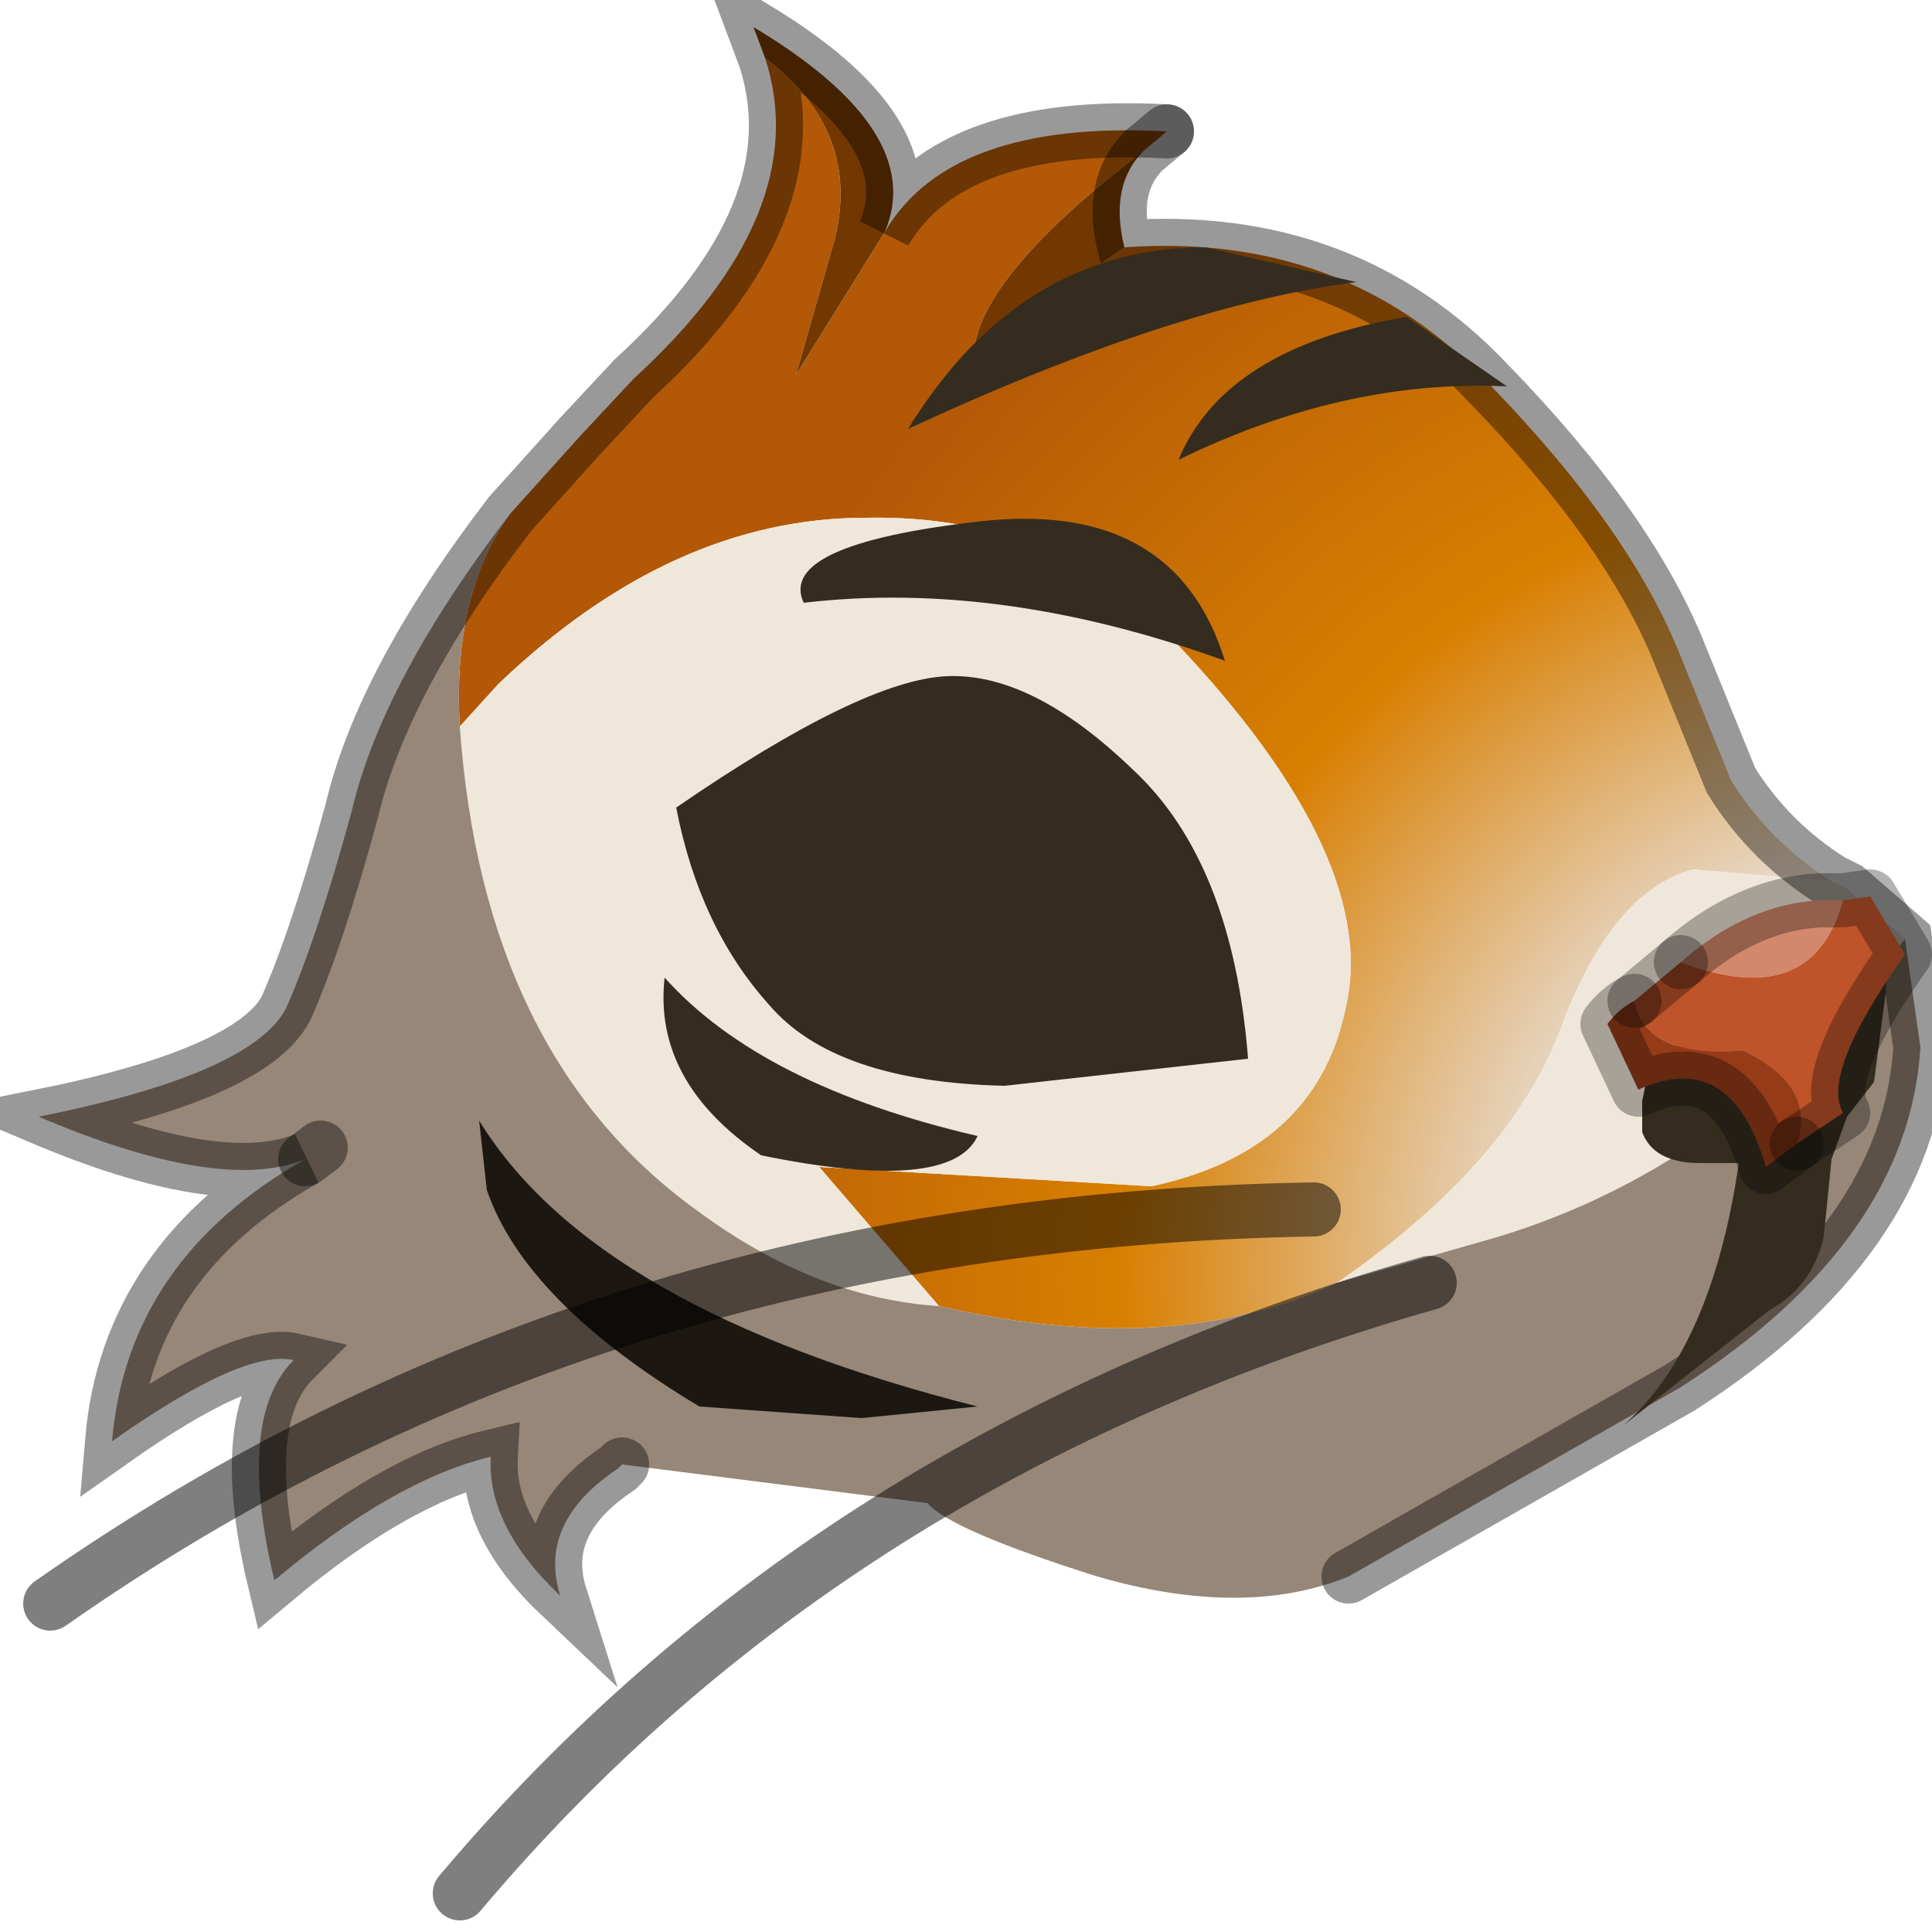 <?xml version="1.0" encoding="utf-8"?>
<svg version="1.1" id="Layer_1"
xmlns="http://www.w3.org/2000/svg"
xmlns:xlink="http://www.w3.org/1999/xlink"
width="25px" height="25px"
xml:space="preserve">
<g id="PathID_1056" transform="matrix(1, 0, 0, 1, 12.75, 12.85)">
<radialGradient
id="RadialGradID_294" gradientUnits="userSpaceOnUse" gradientTransform="matrix(0.018, 0.01, -0.011, 0.018, 12.1, 3.25)" spreadMethod ="pad" cx="0" cy="0" r="819.2" fx="0" fy="0" >
<stop  offset="0.067"  style="stop-color:#EEE7DD;stop-opacity:1" />
<stop  offset="0.298"  style="stop-color:#E7D9CA;stop-opacity:1" />
<stop  offset="0.6"  style="stop-color:#D87F01;stop-opacity:1" />
<stop  offset="1"  style="stop-color:#B25807;stop-opacity:1" />
</radialGradient>
<path style="fill:url(#RadialGradID_294) " d="M-0.6 4.05L-2.15 2.25L2.15 2.5Q4.25 2.05 4.65 0.25Q5.15 -1.7 2.45 -4.55Q0.9 -6.2 -1.55 -6.15Q-4.05 -6.15 -6.3 -4L-6.8 -3.45Q-6.9 -5.15 -6.15 -6.2L-5.25 -7.2L-4.55 -7.95Q-2.2 -10.1 -2.85 -12.1Q-1.6 -11.15 -1.95 -9.75L-2.45 -8L-1.3 -9.85Q-0.45 -11.3 2.35 -11.15L2.05 -10.9Q-0.05 -9.3 -0.15 -8.3L1.8 -9.65Q4.65 -9.85 6.5 -7.9Q8.35 -6 9 -4.35L9.65 -2.75Q10.15 -1.95 10.95 -1.45L9.15 -1.6Q8.1 -1.3 7.45 0.45Q6.8 2.2 4.55 3.75Q2.4 4.75 -0.6 4.05" />
<path style="fill:#723800;fill-opacity:1" d="M2.05 -10.9Q1.6 -10.45 1.8 -9.65L-0.15 -8.3Q-0.05 -9.3 2.05 -10.9M-2.45 -8L-1.95 -9.75Q-1.6 -11.15 -2.85 -12.1L-3 -12.5Q-0.75 -11.15 -1.3 -9.85L-2.45 -8" />
<path style="fill:#EFE7DA;fill-opacity:1" d="M6.65 3.15L4.55 3.75Q6.8 2.2 7.45 0.45Q8.1 -1.3 9.15 -1.6L10.95 -1.45L11.05 -1.4L11.15 -1.35L11.9 -0.7Q9.75 2.2 6.65 3.15M-6.8 -3.45L-6.3 -4Q-4.05 -6.15 -1.55 -6.15Q0.9 -6.2 2.45 -4.55Q5.15 -1.7 4.65 0.25Q4.25 2.05 2.15 2.5L-2.15 2.25L-0.6 4.05Q-2.2 3.95 -3.75 2.8Q-6.5 0.8 -6.8 -3.45" />
<path style="fill:#978778;fill-opacity:1" d="M-3.75 2.8Q-2.2 3.95 -0.6 4.05Q2.4 4.75 4.55 3.75L6.65 3.15Q9.75 2.2 11.9 -0.7L12.1 0.7Q11.95 3.2 9 5.1L4.7 7.55Q3.35 8.1 1.45 7.55Q-0.45 6.95 -0.75 6.6L-4.7 6.1L-4.75 6.15Q-5.8 6.85 -5.5 7.8Q-6.45 6.9 -6.4 6Q-7.65 6.3 -9.2 7.6Q-9.7 5.5 -8.95 4.75Q-9.6 4.6 -11.3 5.8Q-11.1 3.45 -8.8 2.15Q-9.9 2.6 -12.25 1.6Q-9.5 1.05 -9.05 0.2Q-8.65 -0.7 -8.2 -2.35Q-7.8 -4.05 -6.15 -6.2Q-6.9 -5.15 -6.8 -3.45Q-6.5 0.8 -3.75 2.8M-8.6 2L-8.8 2.15L-8.6 2" />
<path style="fill:none;stroke-width:0.7;stroke-linecap:round;stroke-linejoin:miter;stroke-miterlimit:5;stroke:#000000;stroke-opacity:0.4" d="M2.35 -11.15L2.05 -10.9Q1.6 -10.45 1.8 -9.65Q4.65 -9.85 6.5 -7.9Q8.35 -6 9 -4.35L9.65 -2.75Q10.15 -1.95 10.95 -1.45L11.05 -1.4L11.15 -1.35L11.9 -0.7L12.1 0.7Q11.95 3.2 9 5.1L4.7 7.55" />
<path style="fill:none;stroke-width:0.7;stroke-linecap:round;stroke-linejoin:miter;stroke-miterlimit:5;stroke:#000000;stroke-opacity:0.4" d="M-4.7 6.1L-4.75 6.15Q-5.8 6.85 -5.5 7.8Q-6.45 6.9 -6.4 6Q-7.65 6.3 -9.2 7.6Q-9.7 5.5 -8.95 4.75Q-9.6 4.6 -11.3 5.8Q-11.1 3.45 -8.8 2.15Q-9.9 2.6 -12.25 1.6Q-9.5 1.05 -9.05 0.2Q-8.65 -0.7 -8.2 -2.35Q-7.8 -4.05 -6.15 -6.2L-5.25 -7.2L-4.55 -7.95Q-2.2 -10.1 -2.85 -12.1L-3 -12.5Q-0.75 -11.15 -1.3 -9.85Q-0.45 -11.3 2.35 -11.15" />
<path style="fill:none;stroke-width:0.7;stroke-linecap:round;stroke-linejoin:miter;stroke-miterlimit:5;stroke:#000000;stroke-opacity:0.4" d="M-8.8 2.15L-8.6 2" />
</g>
<g id="PathID_1057" transform="matrix(1, 0, 0, 1, 12.75, 12.85)">
<path style="fill:#342C1F;fill-opacity:1" d="M5.45 -8.75L6.75 -7.85Q4.65 -7.95 2.5 -6.9Q3.1 -8.35 5.45 -8.75M4.8 -9.2Q2.45 -8.9 -1 -7.3Q0.45 -9.65 2.85 -9.65L4.8 -9.2M11.5 1.15L11.15 1.6L10.95 2.15L10.85 3.15Q10.7 3.8 10.15 4.1L8.25 5.6Q9.4 4.6 9.75 2.2L9.25 2.2Q8.65 2.2 8.5 1.8L8.5 1.4L8.6 0.9Q8.75 0.65 9.3 0.65L10.45 0.15L11.4 -0.4Q11.7 -0.4 11.65 0L11.5 1.15M0.25 1.2Q-1.95 1.15 -2.8 0.15Q-3.7 -0.85 -4 -2.4Q-1.6 -4.05 -0.5 -4.1Q0.6 -4.15 1.9 -2.9Q3.2 -1.7 3.4 0.85L0.25 1.2M-0.1 -6.1Q2.45 -6.4 3.1 -4.3Q0.2 -5.35 -2.35 -5.05Q-2.7 -5.8 -0.1 -6.1M-2.9 2.1Q-4.3 1.15 -4.15 -0.2Q-2.9 1.2 -0.1 1.85Q-0.45 2.6 -2.9 2.1" />
<path style="fill:#1C1710;fill-opacity:1" d="M-0.1 5.35L-1.6 5.5L-3.7 5.35Q-5.95 4 -6.45 2.55L-6.55 1.65Q-5.05 4.1 -0.1 5.35" />
</g>
<g id="PathID_1058" transform="matrix(1, 0, 0, 1, 12.75, 12.85)">
<path style="fill:none;stroke-width:0.7;stroke-linecap:round;stroke-linejoin:miter;stroke-miterlimit:5;stroke:#000000;stroke-opacity:0.502" d="M4.25 2.8Q-5.05 2.95 -12.1 7.9" />
</g>
<g id="PathID_1059" transform="matrix(1, 0, 0, 1, 12.75, 12.85)">
<path style="fill:none;stroke-width:0.7;stroke-linecap:round;stroke-linejoin:miter;stroke-miterlimit:5;stroke:#000000;stroke-opacity:0.502" d="M5.75 3.75Q-2 5.95 -6.8 11.65" />
</g>
<g id="PathID_1060" transform="matrix(1, 0, 0, 1, 12.75, 12.85)">
<path style="fill:#D4886B;fill-opacity:1" d="M10.8 -1.2L11.1 -1.2Q10.7 0.25 9 -0.4Q9.85 -1.15 10.8 -1.2" />
<path style="fill:#BF532A;fill-opacity:1" d="M11.45 -1.25L11.9 -0.5Q10.8 1.05 11.1 1.55L10.5 1.95Q10.75 1.2 9.8 0.75Q8.55 0.85 8.4 0.1L9 -0.4Q10.7 0.25 11.1 -1.2L11.45 -1.25" />
<path style="fill:#953B18;fill-opacity:1" d="M10.1 2.25Q9.65 0.7 8.45 1.25L8.05 0.4Q8.2 0.2 8.4 0.1Q8.55 0.85 9.8 0.75Q10.75 1.2 10.5 1.95L10.1 2.25" />
<path style="fill:none;stroke-width:0.7;stroke-linecap:round;stroke-linejoin:round;stroke-miterlimit:3;stroke:#000000;stroke-opacity:0.302" d="M9 -0.4L8.4 0.1" />
<path style="fill:none;stroke-width:0.7;stroke-linecap:round;stroke-linejoin:round;stroke-miterlimit:3;stroke:#000000;stroke-opacity:0.302" d="M10.5 1.95L11.1 1.55Q10.8 1.05 11.9 -0.5L11.45 -1.25L11.1 -1.2L10.8 -1.2Q9.85 -1.15 9 -0.4" />
<path style="fill:none;stroke-width:0.7;stroke-linecap:round;stroke-linejoin:round;stroke-miterlimit:3;stroke:#000000;stroke-opacity:0.302" d="M8.4 0.1Q8.2 0.2 8.05 0.4L8.45 1.25Q9.65 0.7 10.1 2.25L10.5 1.95" />
</g>
</svg>
